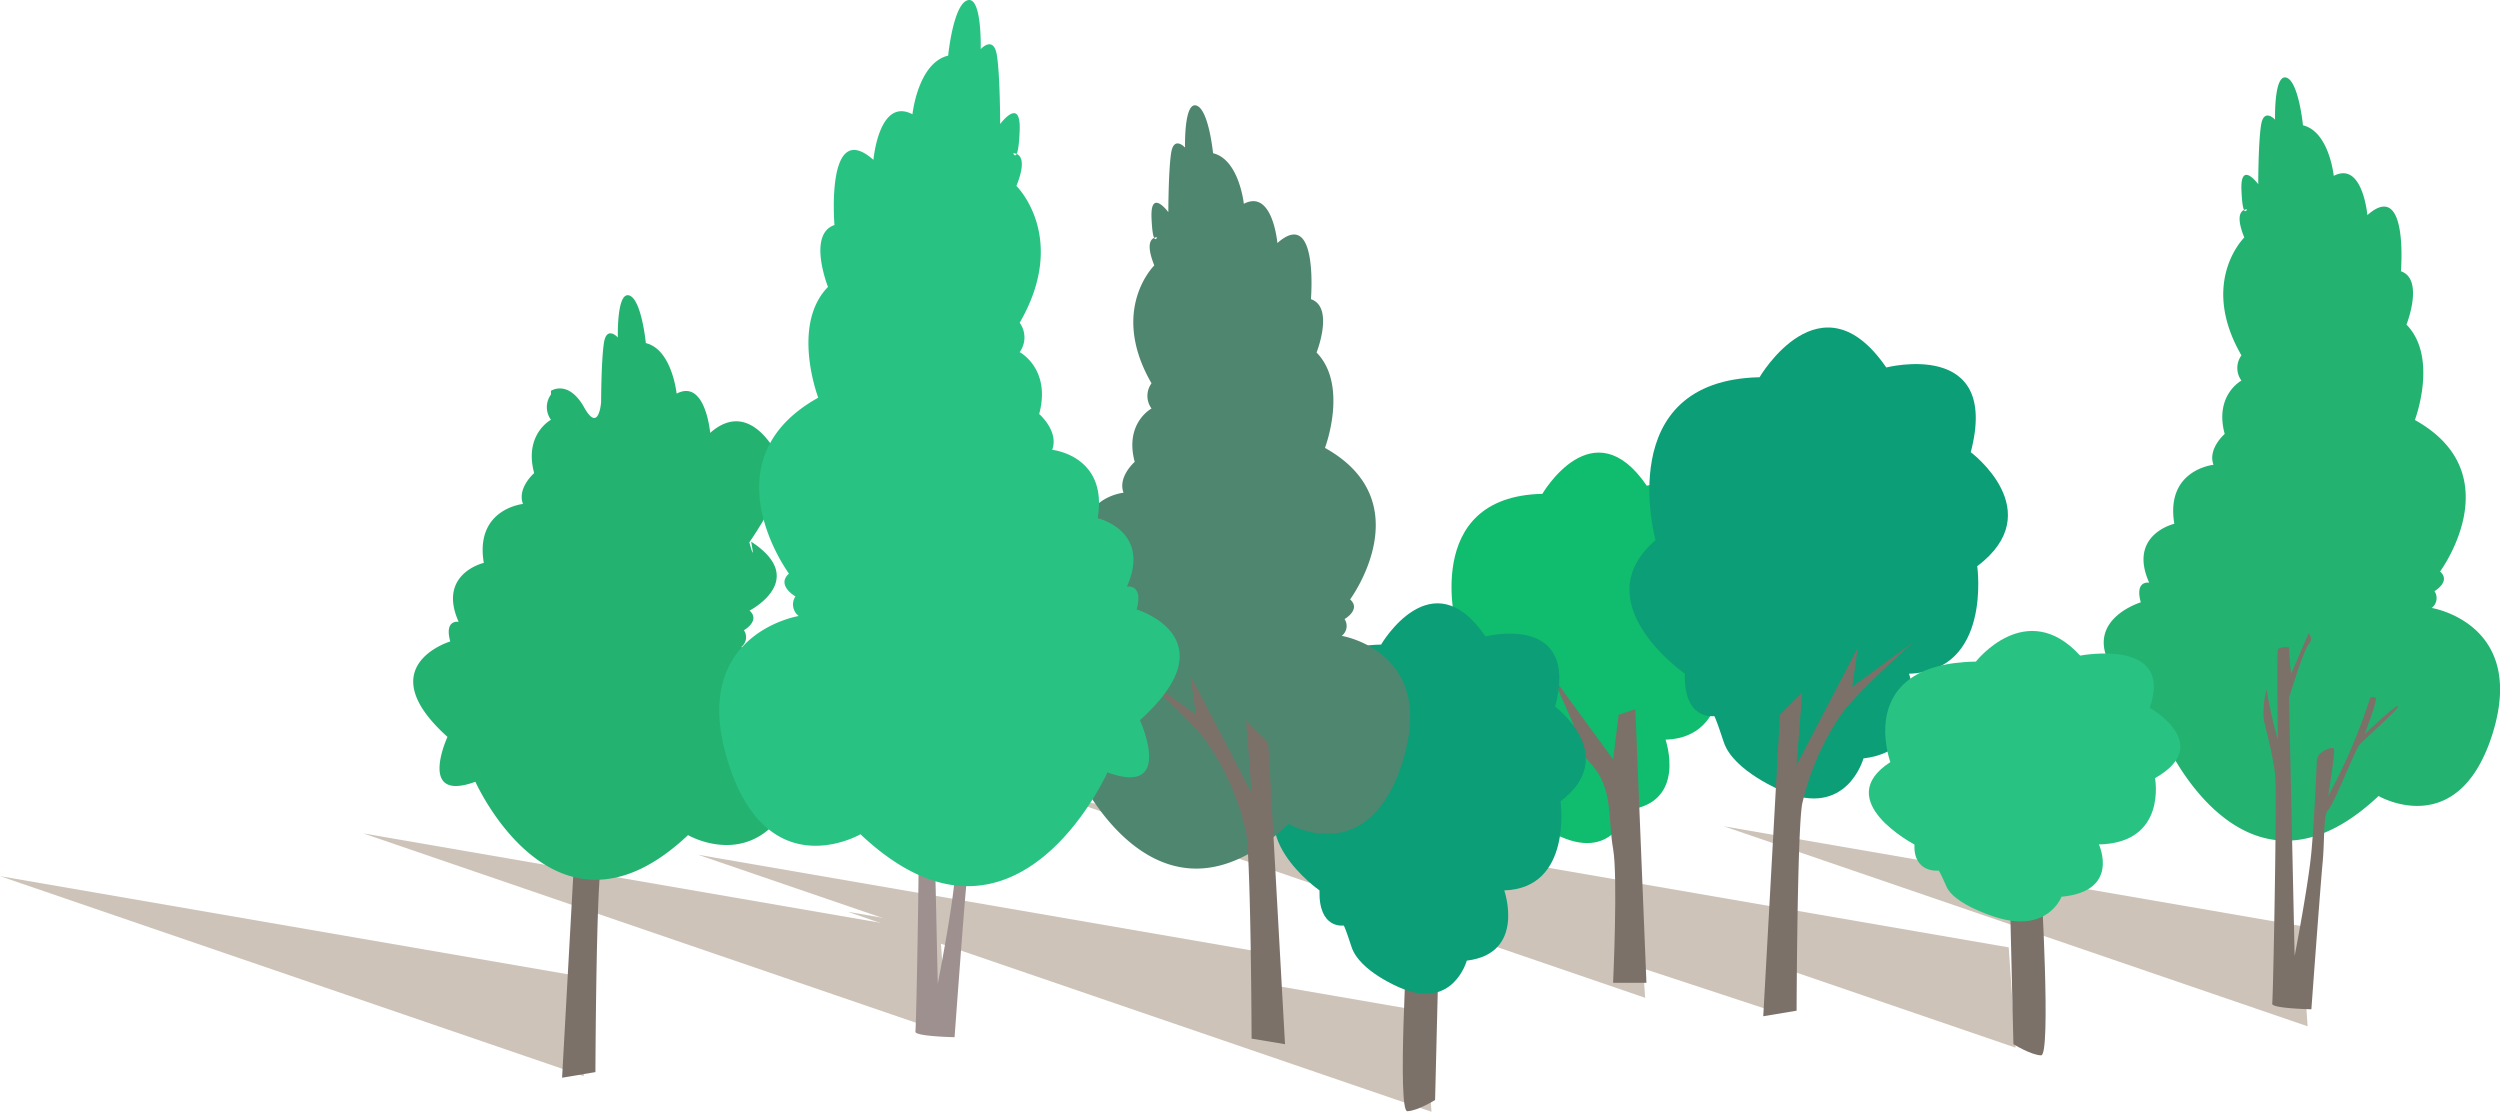 <svg id='trees' xmlns='http://www.w3.org/2000/svg' width='350.97' height='156.06'><defs><style>.cls-1{fill:#cdc3b9}.cls-1,.cls-4,.cls-5,.cls-6,.cls-7{fill-rule:evenodd}.cls-4{fill:#0c9e77}.cls-5{fill:#24b271}.cls-6{fill:#7b7169}.cls-7{fill:#28c382}</style></defs><path id='Shape_552_copy_3' data-name='Shape 552 copy 3' class='cls-1' d='M2374 1100l81 14 .96 14.08z' transform='translate(-2374 -977)'/><path id='Shape_552_copy_4' data-name='Shape 552 copy 4' class='cls-1' d='M2425 1094l81 14 .96 14.08z' transform='translate(-2374 -977)'/><path id='Shape_552_copy_5' data-name='Shape 552 copy 5' class='cls-1' d='M2472 1097l81 14 .96 14.08z' transform='translate(-2374 -977)'/><path id='Shape_552_copy_6' data-name='Shape 552 copy 6' class='cls-1' d='M2493 1105l81 14 .96 14.08z' transform='translate(-2374 -977)'/><path id='Shape_552_copy_7' data-name='Shape 552 copy 7' class='cls-1' d='M2523 1089l81 14 .96 14.08z' transform='translate(-2374 -977)'/><path id='Shape_552_copy_8' data-name='Shape 552 copy 8' class='cls-1' d='M2544 1093l81 14-2 12z' transform='translate(-2374 -977)'/><path id='Shape_552_copy_9' data-name='Shape 552 copy 9' class='cls-1' d='M2575 1096l81 14 .96 14.08z' transform='translate(-2374 -977)'/><path id='Shape_552_copy_10' data-name='Shape 552 copy 10' class='cls-1' d='M2616 1093l81 14 .96 14.08z' transform='translate(-2374 -977)'/><path id='Shape_530_copy_2' data-name='Shape 530 copy 2' d='M2593.16 1094.49s-5.67-2.32-6.77-5.69-1.13-3.03-1.13-3.03-3.52.56-3.38-4.93c0 0-11.79-8.27-3.39-15.55 0 0-5.12-18.59 12.04-18.96 0 0 7.1-12.23 14.66-1.14 0 0 13.26-3.42 9.78 9.86 0 0 9.16 6.88.75 13.27 0 0 1.73 12.23-7.9 12.52 0 0 3.08 8.84-5.26 9.86 0 0-1.93 7.07-9.4 3.79z' transform='translate(-2374 -977)' fill='#10bc6d' fill-rule='evenodd'/><path id='Shape_529_copy_5' data-name='Shape 529 copy 5' d='M2508.01 1122.61s1.25-17.11 1.57-20.49.07-6.85.78-7.48 3.77-8.35 4.32-9.06 5.51-5.02 5.5-5.52-4.71 3.94-4.71 3.94 1.9-4.88 1.57-5.12a.836.836 0 0 0-.79 0 79.2 79.2 0 0 1-5.89 13.79s1.07-6.45.79-6.7-2.27.48-2.36 1.58-.35 8.27-.78 13-2.36 14.57-2.36 14.57l-.79-36.24s2.01-6.58 2.75-7.49a1.1 1.1 0 0 0 0-1.57s-2.15 4.96-2.35 5.51-.4-3.54-.4-3.54-1.42-.17-1.57.39 0 12.61 0 12.61a68.224 68.224 0 0 1-1.57-7.09 11.836 11.836 0 0 0-.39 4.33c.37 1.51 1.27 5.08 1.57 7.49s-.26 31.62-.39 32.3 5.5.79 5.5.79z' transform='translate(-2374 -977)' fill='#9e908f' fill-rule='evenodd'/><path id='Shape_530_copy_3' data-name='Shape 530 copy 3' class='cls-4' d='M2624.21 1088.05s-6.88-2.8-8.21-6.86-1.37-3.66-1.37-3.66-4.27.68-4.1-5.95c0 0-14.3-9.97-4.11-18.75 0 0-6.22-22.42 14.6-22.87 0 0 8.61-14.75 17.79-1.37 0 0 16.08-4.13 11.86 11.89 0 0 11.11 8.3.91 16.01 0 0 2.1 14.74-9.58 15.09 0 0 3.73 10.67-6.39 11.89 0 0-2.33 8.53-11.4 4.58z' transform='translate(-2374 -977)'/><path id='Shape_533_copy_4' data-name='Shape 533 copy 4' class='cls-5' d='M2707.92 1088.75s11.37 6.63 16.1-9.06c4.57-15.21-8.64-17.34-8.64-17.34a1.739 1.739 0 0 0 .39-2.36s2.36-1.35.79-2.76c0 0 10.1-13.67-3.54-21.27 0 0 3.33-8.78-1.18-13.39 0 0 2.52-6.36-.78-7.49 0 0 1.09-13.01-4.71-7.88 0 0-.67-7.621-4.72-5.51 0 0-.64-6.21-4.32-7.1 0 0-.61-6.211-2.35-6.7s-1.57 5.91-1.57 5.91-1.58-1.737-1.97.787-.39 8.275-.39 8.275-2.52-3.425-2.36.79.79 2.75.79 2.75-2.07-.21-.39 3.94c0 0-6.37 6.21-.4 16.55a3 3 0 0 0 0 3.54s-3.82 2.03-2.35 7.49c0 0-2.42 2.1-1.57 4.33 0 0-6.78.68-5.5 8.28 0 0-6.55 1.51-3.53 8.27 0 0-2.05-.39-1.18 2.76 0 0-11.43 3.44-.4 13.39 0 0-4.27 9.3 3.93 6.3 0 .008 11.18 25.118 29.85 7.498z' transform='translate(-2374 -977)'/><path id='Shape_542_copy' data-name='Shape 542 copy' class='cls-6' d='M2656.66 1123.59s2.47 1.53 3.89 1.57 0-24.3 0-24.3 2.65-3.39 2.34-5.49-3.11 1.57-3.11 1.57v-6.27l-3.89.78z' transform='translate(-2374 -977)'/><path id='Shape_530_copy_4' data-name='Shape 530 copy 4' class='cls-7' d='M2654.02 1105.71s-5.66-1.73-6.75-4.23-1.13-2.26-1.13-2.26-3.52.42-3.38-3.67c0 0-11.77-6.15-3.38-11.56 0 0-5.12-13.83 12.01-14.11 0 0 7.09-9.09 14.64-.84 0 0 13.24-2.55 9.76 7.33 0 0 9.15 5.12.75 9.87 0 0 1.73 9.1-7.88 9.31 0 0 3.07 6.58-5.25 7.34 0 0-1.93 5.26-9.39 2.82z' transform='translate(-2374 -977)'/><path id='Shape_529_copy_6' data-name='Shape 529 copy 6' class='cls-6' d='M2698.49 1118.69s1.25-17.11 1.57-20.49.08-6.85.79-7.48 3.76-8.35 4.32-9.06 5.51-5.02 5.49-5.52-4.71 3.94-4.71 3.94 1.9-4.88 1.57-5.12a.814.814 0 0 0-.78 0 79.727 79.727 0 0 1-5.89 13.79s1.07-6.45.78-6.7-2.26.48-2.35 1.58-.35 8.27-.79 13-2.35 14.57-2.35 14.57l-.79-36.24s2.01-6.58 2.75-7.49a1.1 1.1 0 0 0 0-1.57s-2.15 4.96-2.36 5.51-.39-3.54-.39-3.54-1.42-.17-1.57.39 0 12.61 0 12.61a65.717 65.717 0 0 1-1.57-7.09 11.836 11.836 0 0 0-.39 4.33c.37 1.51 1.27 5.08 1.57 7.49s-.27 31.62-.4 32.3 5.5.79 5.5.79z' transform='translate(-2374 -977)'/><path class='cls-6' d='M2452.91 1128.3l2.34-42.34 3.12-3.13-.78 10.19 8.59-16.46-.78 5.48 8.59-6.27s-7.86 6.93-10.15 10.19a36.593 36.593 0 0 0-5.47 12.55c-.68 3.9-.78 29-.78 29z' transform='translate(-2374 -977)'/><path id='Shape_543_copy' data-name='Shape 543 copy' class='cls-6' d='M2621.54 1119.67l2.34-42.33 3.12-3.13-.78 10.19 8.59-16.47-.78 5.49 8.58-6.27s-7.86 6.93-10.15 10.19a36.8 36.8 0 0 0-5.46 12.54c-.69 3.91-.78 29.01-.78 29.01z' transform='translate(-2374 -977)'/><path id='Shape_543_copy_3' data-name='Shape 543 copy 3' class='cls-6' d='M2605.14 1114.97l-1.56-38.41-2.34.78-.78 6.27-8.59-11.76 3.12 7.06-10.93-7.84s11.77 10.85 14.05 14.11 1.66 7.07 2.35 10.98 0 18.81 0 18.81h4.68z' transform='translate(-2374 -977)'/><path class='cls-6' d='M2575.47 1131.43s-2.47 1.53-3.9 1.57 0-24.3 0-24.3-2.65-3.4-2.34-5.49 3.12 1.57 3.12 1.57v-6.27l3.91.78z' transform='translate(-2374 -977)'/><path id='Shape_530_copy_5' data-name='Shape 530 copy 5' class='cls-4' d='M2570.52 1115.65s-5.67-2.31-6.77-5.69-1.13-3.03-1.13-3.03-3.52.57-3.38-4.93c0 0-11.79-8.26-3.39-15.55 0 0-5.12-18.59 12.04-18.96 0 0 7.1-12.23 14.66-1.14 0 0 13.26-3.42 9.78 9.86 0 0 9.16 6.89.75 13.28 0 0 1.73 12.22-7.9 12.51 0 0 3.08 8.85-5.26 9.86 0 0-1.93 7.07-9.4 3.79z' transform='translate(-2374 -977)'/><path id='Shape_533_copy' data-name='Shape 533 copy' class='cls-5' d='M2451.35 1032.39a2.983 2.983 0 0 0 0 3.54s-3.83 2.03-2.36 7.49c0 0-2.42 2.09-1.57 4.33 0 0-6.78.68-5.5 8.27 0 0-6.55 1.52-3.53 8.28 0 0-2.04-.4-1.18 2.75 0 0-11.43 3.45-.39 13.4 0 0-4.28 9.3 3.92 6.3 0 0 11.18 25.11 29.85 7.49 0 0 11.37 6.63 16.1-9.07 4.58-15.2-8.64-17.33-8.64-17.33a1.739 1.739 0 0 0 .39-2.36s2.36-1.35.79-2.76c0 0 8.43-4.33.22-9.68 0 0 .65 3.39-.25.1 0 0 7.46-10.73 4.15-11.86 0 0-3.85-8.63-9.65-3.51 0 0-.66-7.62-4.71-5.51 0 0-.65-6.21-4.32-7.09 0 0-.61-6.21-2.36-6.7s-1.57 5.91-1.57 5.91-1.58-1.74-1.96.79-.39 8.27-.39 8.27-.3 4.46-2.36.79c-2.24-4.01-4.68-2.36-4.68-2.36' transform='translate(-2374 -977)'/><path id='Shape_533_copy_3' data-name='Shape 533 copy 3' d='M2554.9 1092.67s11.38 6.63 16.1-9.06c4.58-15.21-8.64-17.34-8.64-17.34a1.748 1.748 0 0 0 .4-2.36s2.36-1.35.78-2.76c0 0 10.1-13.67-3.53-21.27 0 0 3.33-8.78-1.18-13.39 0 0 2.52-6.36-.79-7.49 0 0 1.09-13.01-4.71-7.88 0 0-.66-7.62-4.71-5.51 0 0-.65-6.21-4.32-7.1 0 0-.61-6.212-2.36-6.7s-1.57 5.909-1.57 5.909-1.58-1.737-1.96.788-.39 8.275-.39 8.275-2.53-3.43-2.36.79.79 2.75.79 2.75-2.07-.22-.4 3.94c0 0-6.36 6.21-.39 16.55a3 3 0 0 0 0 3.54s-3.82 2.03-2.36 7.49c0 0-2.41 2.1-1.57 4.33 0 0-6.78.68-5.49 8.27 0 0-6.56 1.52-3.54 8.28 0 0-2.04-.39-1.18 2.76 0 0-11.43 3.44-.39 13.39 0 0-4.27 9.3 3.93 6.3 0 .008 11.18 25.118 29.84 7.498z' transform='translate(-2374 -977)' fill='#4f866f' fill-rule='evenodd'/><path id='Shape_543_copy_2' data-name='Shape 543 copy 2' class='cls-6' d='M2554.4 1123.59l-2.35-42.33-3.12-3.13.78 10.19-8.59-16.47.79 5.49-8.59-6.27s7.86 6.93 10.15 10.19a36.416 36.416 0 0 1 5.46 12.54c.69 3.91.78 29.01.78 29.01z' transform='translate(-2374 -977)'/><path id='Shape_533_copy_3-2' data-name='Shape 533 copy 3' class='cls-7' d='M2494.8 1094.12s-13.22 7.7-18.7-10.52c-5.32-17.65 10.03-20.12 10.03-20.12a2.038 2.038 0 0 1-.46-2.75s-2.74-1.56-.91-3.2c0 0-11.73-15.88 4.11-24.7 0 0-3.87-10.19 1.37-15.55 0 0-2.93-7.38.91-8.69 0 0-1.27-15.1 5.47-9.149 0 0 .77-8.85 5.48-6.4 0 0 .75-7.206 5.01-8.233 0 0 .71-7.212 2.74-7.776s1.83 6.862 1.83 6.862 1.83-2.017 2.28.914.45 9.605.45 9.605 2.93-3.974 2.74.915-.91 3.2-.91 3.2 2.4-.254.45 4.574c0 0 7.39 7.21.46 19.21a3.5 3.5 0 0 1 0 4.12s4.44 2.35 2.74 8.69c0 0 2.81 2.43 1.82 5.03 0 0 7.88.79 6.39 9.6 0 0 7.61 1.76 4.1 9.61 0 0 2.37-.46 1.37 3.2 0 0 13.28 4 .46 15.55 0 0 4.96 10.8-4.56 7.32 0-.002-12.99 29.158-34.67 8.688z' transform='translate(-2374 -977)'/></svg>